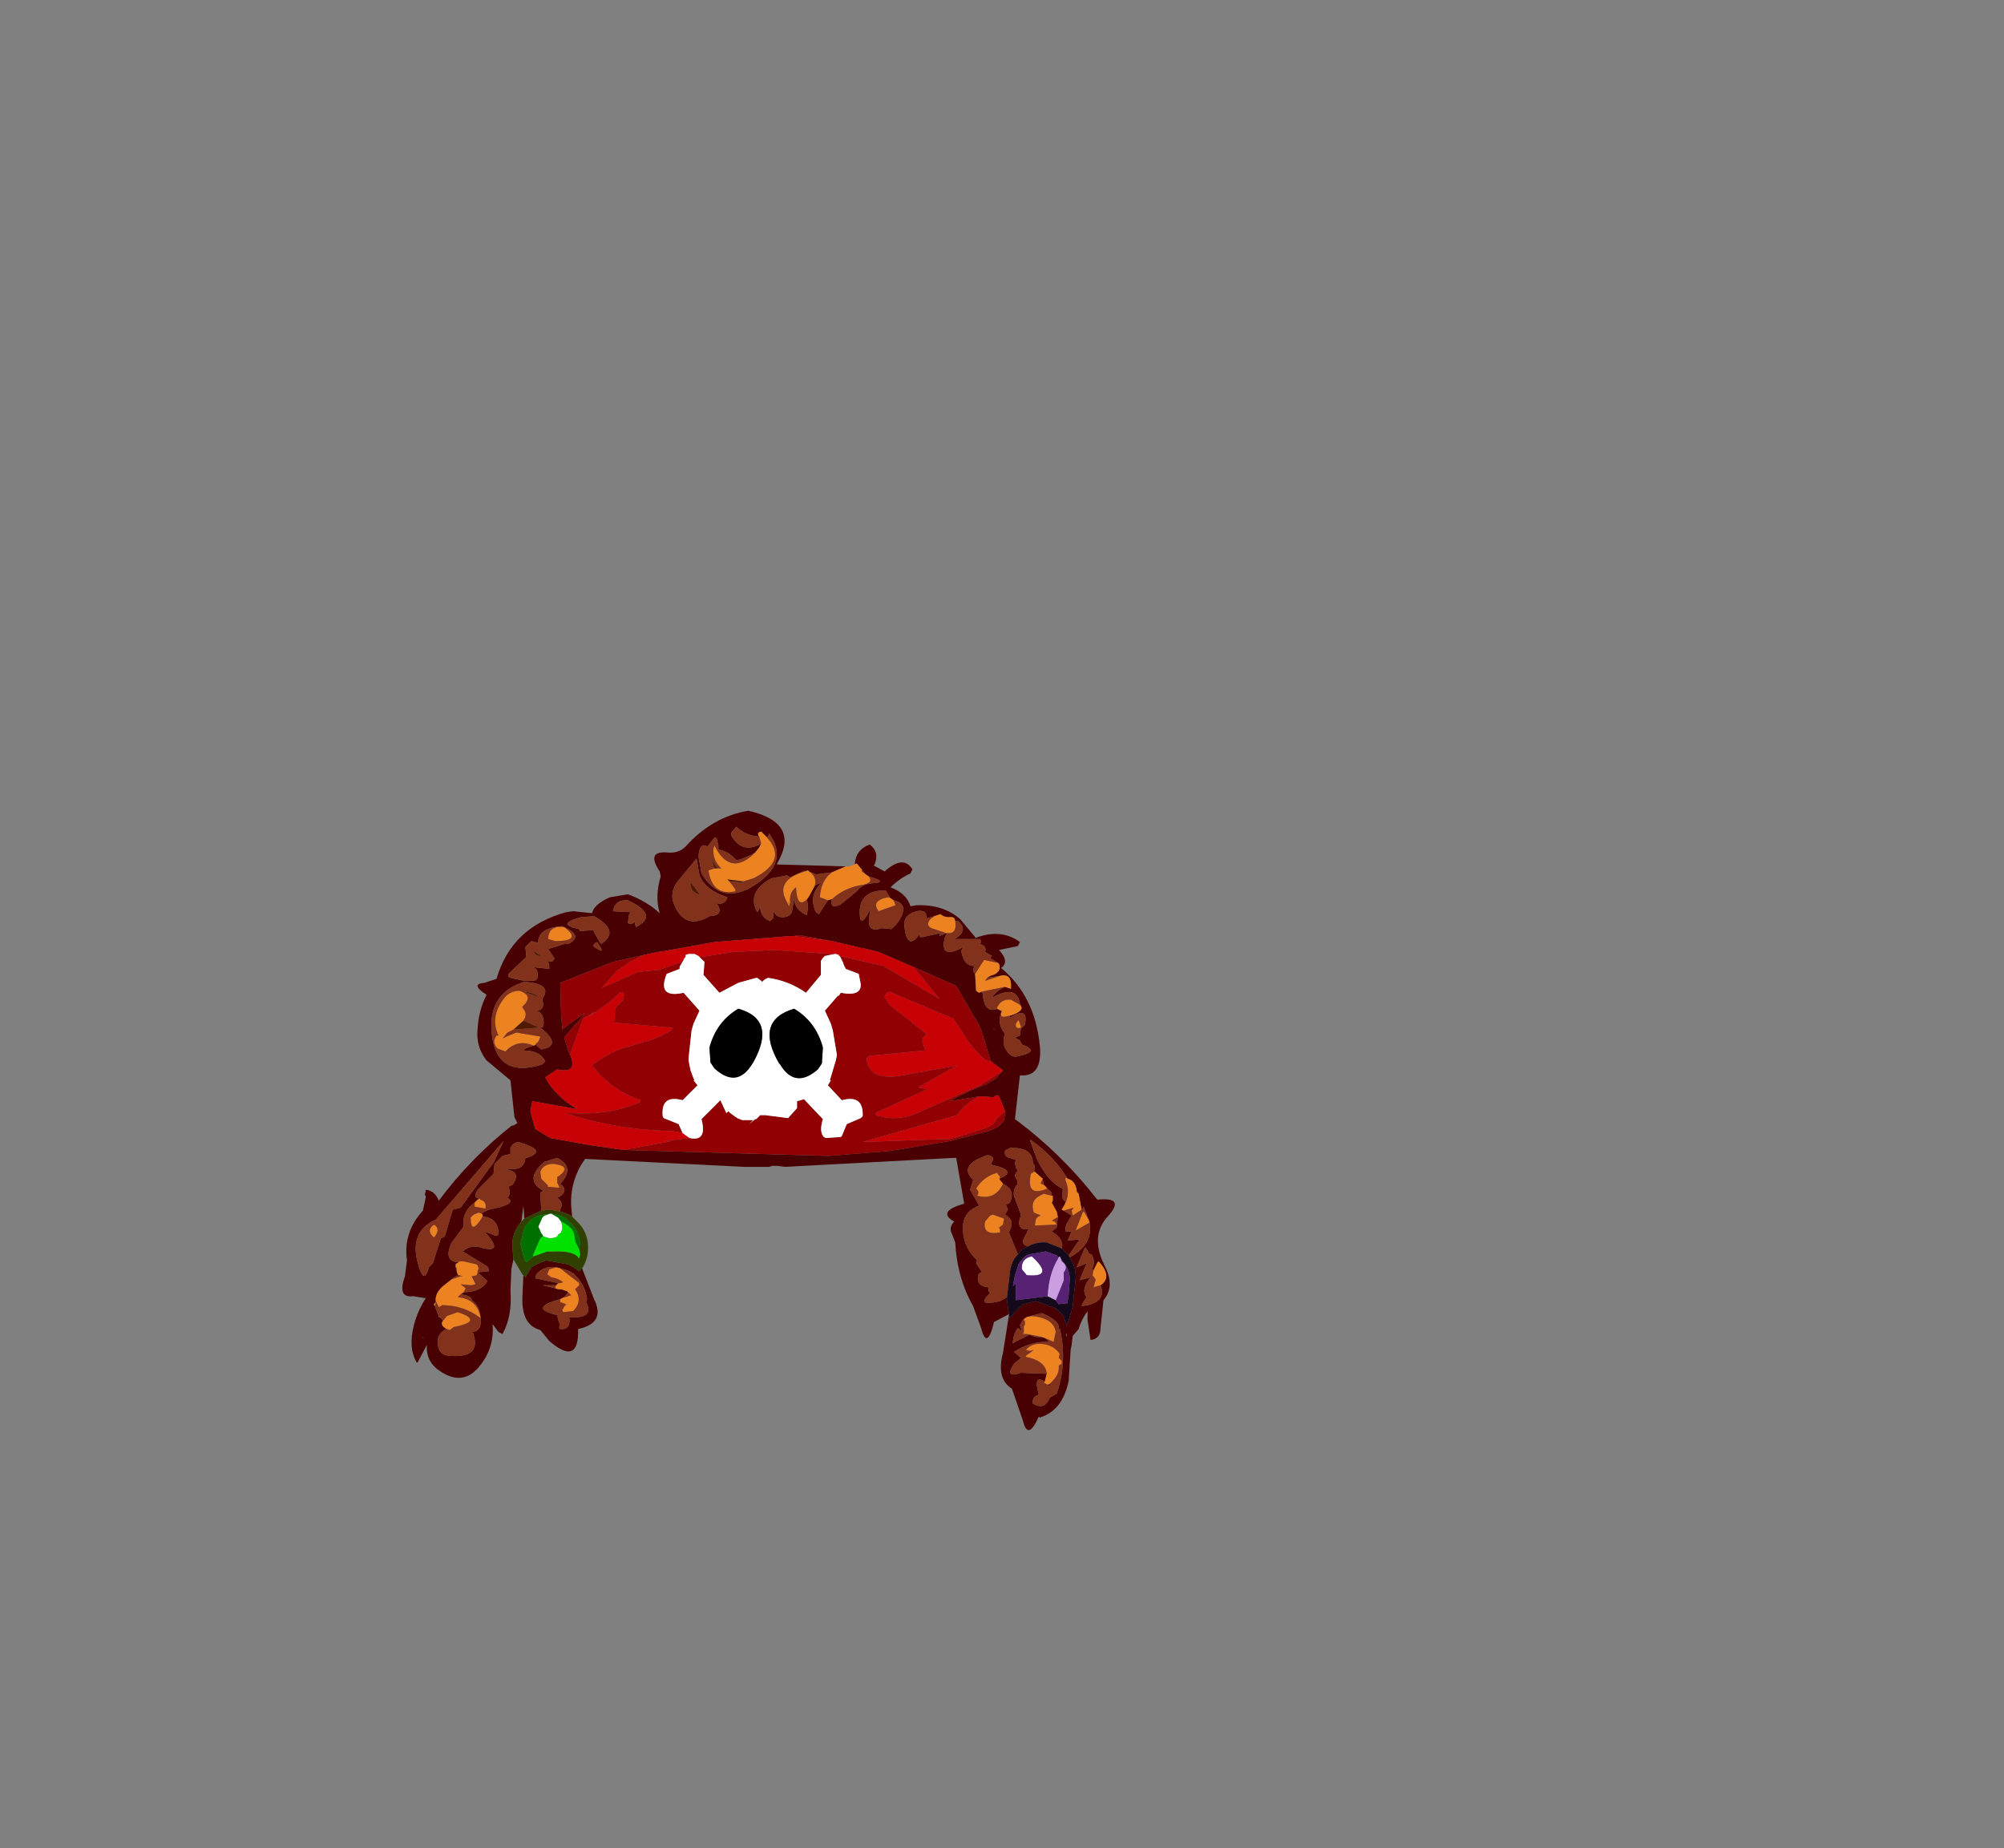 <svg xmlns="http://www.w3.org/2000/svg" xmlns:xlink="http://www.w3.org/1999/xlink" width="100.7" height="92.9"><rect width="100%" height="100%" fill="#808080" stroke="none"/><use xlink:href="#a" width="35.8" height="31.15" transform="translate(20.2 40.75)"/><defs><g id="a" fill-rule="evenodd"><path fill="#480002" d="M22.75 2.7q.05-.75.75-1 .5.35.25 1l-.05.05.55.3q.95-.85 1.4-.1l-.1.2q-.55.25-1 .7.8.3 1 .95l.3-.05q1.35-.05 2.2.7l.75.9v.05q1.3-.5 2.25.2l-.1.2L30 7q.55.6.1.9 1.7 1.4 1.95 3.9.15 1.6-1 1.5l-.25 2.2q2.3 1.7 4.1 4l.05.05q1.4-.15.55.8-.95 1-.2 2.5.55 1.05-.05 1.75L35.1 26q0 .55-.5.6l-.15-1v-.45q-.3.4-.45.9l-.3.35-.05.45-.05.25-.1 1.55q-.3 1.5-1.45 1.85l-.05-.05q-.55 1.25-.8.2l-.55-1.6q-.8-.5-.45-1.8l.3-1.9.05.15.2-.25.05-.05.25-.25.2-.15.6-.15.6.2.1.1.05-.05.1.05h.05l.2.15.3.3.15.5.15-.45.15-.5.15-1.4q.05-.6-.3-1.1 1.2-.65 1-1.75l-.05-.15-.25-.65-.1.2v-.05l-.15-.8-.1-.15q-.05-.5-.45-.6-.7-1.15-1.85-1.95h-.05l.35.95q.55 1.15 1.3 1.5v.15q-.1.35.15.5l-.05.15-.15.25.1.05.4.25-.15.25q-.2.25-.15.55h.3l-.2.45.6-.05-.55.8-.05-.05-.3-.3q.15-.45-.5-.85l.25-.2.05-.5v-.05l-.05-.25-.25-.45.05-.1v-.25h-.05v-.15l-.25-.25-.15-.15-.05-.25v-.05l-.4-.35v-.3l-.1-.15v-.05q-.05-.75-1.15-.7l-.1.05-.1.05-.05.05q-.05.3.25.35l.3.1-.05.15.05.25.1.15q-.25.2-.05.45l.05.2q-.25.25-.2.6l.35.95-.1.4q.05.45.5.3l-.25.5q-.15.3.2.4l-.3.15-.2.25-.45-1.1.1-.25q.15-.4-.3-.65l.15-.25-.1-.25.2-.1q.3-.65-.35-.95l-.2-.25q1-.4-.35-.7l-.05-.05.1-.2v-.1q-.15-.2-.4-.1l-.45.2q-.75.45-.15 1l-.15.5.45.8q-.7.25-.8.9-.1 1.1.7 1.85l-.05.15.3.45q-.15 0-.2.15-.1.55.5.6l.05.25.05.05q-.75.7.5.4l.35-.2v.15l.1.7-.75.4q-.35 1.45-.65.3l-.4-1.1q-.8-1.4-.9-3.2l-.15-.4q-.2-.35.1-.65-.9-.5.5-.9l-.4-2.3h-.15l-8.45.45-.4-.05h-.25l-.15.05H17.2l-8-.4-.2.3q-.55.95-.5 2.05l.05.55q-.3-.2-.6-.25v-.1q.2-.35-.15-.6l.1-.05q.5-.3.05-.65L8 18.7q.7-.8-.2-1.25l-.65.2q-1.05.9-.05 1.45l-.15.1.05.9-.85.4-.05-.65-.1.8q-.5.55-.45 1.3l.05.6-.1.45-.05 1.1q.1 1.3-.4 2.2l-.2-.1-.3-.4q.1 1.15-.6 2.05-.9 1.2-2.2.2-.55-.45-.5-1.2l-.45.85-.05.05Q.3 27 .6 25.85q.2-.75.6-1.35l-.65-.1q-.8.1-.4-1l.1-.8q-.2-1.4.8-2.5l.1-.45.05-.25-.05-.1.05-.25q.45.05.65.55 1.6-2.15 3.7-3.8v.05l.25-.15-.15-.3-.2-1.85-1.2-1q-.55-.7-.45-1.6.05-.9.45-1.7-.85-.55-.1-.6l.6-.2q.75-2.6 3.5-3.35l.35-.05.95.1q.1-.45.9-.8l.9-.15q.95.35 1.6.95-.25-.85.05-1.85l-.05-.25q-.7-1.05.4-.95.55.05.9-.3Q15.6.3 17.4 0q2.65.6 1.45 2.65v.05l3.6.1h-.15l-.7.3-.8.1-.35-.15L20.4 3l-.15.05V3l-.75.35-.15-.1-.8.15q-1.25.7-.7 1.7l.1-.15.05-.3q-.05.7.5.9l.15-.15V5q.15.4.55.35.35-.05.4-.3l.1-.6q.05.55.65.8l.05-.45-.05-.35.1-.15.3-.55.35-.15q-.7.65-.3 1.5l.15.1.45-.7.15-.05h.05q-.1.55.45.25l.8-.65q.25-.35.75-.4.9-.05-.15-.35l-.15-.1-.2-.25-.25-.3-.1.05M9.05 23l.6 1.55q.6 1.2-.8 1.5.05 1.9-1.45.6l-.45-.55q-.95-.25-.9-1.65l.05-1.1.1.1.3-.5.25-.15.5-.2 1.1.2.35.2.2.15.1-.1V23h.05M19.7 6.3h-.2l-3.8.3-2.5.45-.35.05-.7.15-1.55.35-2.65 1.05L8 10.3l.05.6v.1l.25-.2.9-.65-.3.4-.2.2-.55.65.25.8.05.05q.4 1-.65.75l-.6.4q.45.9 1.6 1.6l-2.25-.4-.1.5.25.9.75.45 1.4.25.55.1 1.75.25 10.3.3 3.05-.25 3.05-.5.35-.1 1.2-.3q.9-.2 1.15-.65l.05-.3v-.15l-.25-.65-.1-.15q-.15 0-.2.1l-.7-.05-1.55.25q.9-.5 1.85-.85l.5-.3.35-.4-.6-.45-.05-.1-.05-.2-.05-.15L29.1 11l-.15-.3-1.1-1.9-2.15-.95-1.75-.75-.8-.2h-.05l-1.5-.35-1.65-.3-.25.05m-5.65 1.3.1-.1-.2.35.1-.25m8.1 0 .05.1v.05l-.05-.15m5.65-2.05-.05-.15-.1-.05h-.25l-.2-.05-.15-.1-.3.1-.35.1h-.05q.05-.45-.5-.35-.7.2-.6.8.15 1.25.8.3-.1.25.1.2l.9-.2-.05.15.35-.15h.05l-.1.15q-.35 1.25.9.55l-.1.2q.15.8.7.75-.2.2 0 .4l.05.85.15.1.1-.05.1.1v.2q.15.8.7.55l.2.1h.05l-.05.1q-.2.6.2 1.05-.2.55.15.95.2.25.45.2 1.25-.25.25-.6l-.1-.2-.25-.15.25-.1.05-.35.2-.2q.2-.95-.75-.35v-.1q.8-.25.5-.55V9.7q-.15-1-1.4-.3l.1-.15q.2-.25.55-.4l.3.1V8.9q.05-.75-.55-.6l-.65.1.15-.1q.6-.15.45-.6l-.05-.05-.4-.25.1-.1-.35-.2q.1-.3-.25-.4l.05-.1-.05-.15h-1.3q.75-.4.2-.9h-.15M24.7 4.5l-.15-.1-.25-.4Q23 4 23 5.1q0 .95.55-.2l-.05.3q-.2 1 .6.7l.5.05.25-.25q.75-1-.15-1.2m5.05 6.5h.05l-.1-.05.05.05m5.3 11.7-.05-.05-.05.05-.2.4-.05-.05V23q.15-.35-.05-.7l-.15-.05v-.05l-.15-.25-.05.05-.4.95.5-.2-.35.85.55-.15q-.5.6-.2 1l-.2.3-.05.15q1.3-.15.95-1.05.6-.4-.05-1.15m-2.75 3.8.25.2q-.95-.05-1.8.5l.35.3-.35.3q-.5.75.35.45l1.3.05-.1.4q-.6-.4-.3.65-.35.1-.3.45.6.35.85-.3l.35-.2q.55-1.6.15-3.3v.05l-.2.15.15-.15q.1-.4-.85-.8l-.75.2-.15.1-.05.05-.15.25.1.3-.2-.15q-.2.25-.25.65-.05.2.1.05l.7-.35h.05l.3.1h.3l.15.05m.25 2.3v.15l-.1-.1.1-.05m.8-2.5.05.15v-.15h-.05M8.15 5.85l-.1-.05q-1.25.1-1.2.85l-.35-.1-.3.3.05.5-.85.8q-.15.2.05.25l.7.15h.35q.3 0 .3-.15.1-.5-.3-.55l.9.1V7.8l-.05-.2v-.05q.2.1.3-.1V7.4l-.3-.45.8-.25h.2q.8-.4-.2-.85m9.6-3.75q-.4.25-.95.4-.35-.45-.9-.55v-.2l-.1-.4h-.1l-.35.45q-.4-.25-.45.5l.15.85q1 1.65 2.65.6 1.8-1.15.75-2.6l-.05.15h-.1l-.25-.25q-.25.05-.1.25-.7-.05-1.15-.5l-.25.3v.15q.55.95 1.5.4l-.1.2-.2.25M9.8 6.6l-.1.05-.1.15q.75.55.2-.2m-.15-1.3L9 5.35q-1.3.35-.1.6l.05.1L9.6 6l.3.55.1.15q1-.65-.35-1.4m2.05.35.05.2q1.2-.6-.4-1.35-.65-.05-.75.55l.9.05-.1.15-.05.4q.2.1.4-.1l-.05.1m2.15-2.1q-.4.55-.2 1.1.55 1.4 1.8.65.8-.05.35-.65.45.1.55-.3-1.1-.35-1.4-1.1l-.15-.85-.95 1.15m-7.15 8.2L7 12q1.1-.2-.05-1.1l.15-.05q.1-.6-.3-.8.4-.05.25-.55v-.05q.55-.75-.9-.85-1.8.55-1.65 2.5.2 2.4 2.55 1.65l.15-.15q-.25-.55-1.1-.55l.1-.1.4-.15h.05l.05-.05m-4.15 8.3.4-.1 1.45-2 .2-.25.5-1.1-3.4 3.95q-1.35.6-.9 2.2.3 1.15.55.2l.2-.2.4-1.25.2-.1.4-1.35m3.65-2.6h.05q1.15-.35-.4-.8-.3.05-.4.3v.3l-.4.1-.4.4-.05.5-.75.75q-.35.45.05.5l-.1.05-.15.15q-.65.45-.55 1.2l-.6.8q-.45.95.35 1l-.1.05-.05.05v.15l.05.05-.05.05.05.05v.05l.05.15.05.05q-.2.05-.35.2l-.5.4q-.35.35-.3.7v.05l-.1.1.05.1.2.5v.05h.05l.15.15v.05q-.15.2.2.4-.5.2-.45.75.05.6.65.6 1.6.1 1.1-1.2.35-.05.4-.4v-.3q-.05-.65-.45-.9.05-.2-.55-.3l.15-.1q.85 0 1.2-.55l-.05-.05-.45-.4.55-.05q.05-.2-.15-.3l-1.15-.7q.4-.35.9-.2 1.25.35.2-.8l.4.15q.3.15.3-.1-.05-.75-.8-.8v-.1L4 20.25q.25-.2.6-.25 1.2-.25.7-.55.2-.2.05-.55l.2-.1q.45-.6-.2-.75L5.3 18h.05q.8.1.85-.55m1.55 5.5q-.6-.1-1 .35l-.05.2 1.2.25h-.05l-.1.1h-.7l.65.15.15.05H8l.3.1.05.05-.2.25-.2.1q-1.65.45-.15.8l.05.25q.1.15.05.4l.05.05q.55.05.45-.6 1.3.1.85-.75l.05-.15q-.1-.7-.55-1.15-.15-.25-.8-.4l-.2-.05M1.1 26.5l-.05-.05v.05h.05"/><path fill="#ed8221" d="m22.45 2.8.3-.1.1-.05.25.3v.1l.2.15.15.1q.3.35-.45.45-.8.15-1.4.7h-.05l-.15.05-.4-.15q.05-.85.6-1.25l.7-.3h.15m-1.7.95-.3.55-.1.15q-.5.5-.55-.6-.35.25-.3.75h-.15q-.65-1.1.9-1.55L20.4 3l.05.05q.4.25.3.7m6 1.55.3-.1.15.1.2.05h.25l.1.05.05.15q.1.65-.4.6h-.05l-.75-.25q-.3-.15-.05-.45l.2-.15m3.2 2.35.05.05q.15.45-.45.6l-.15.1-.1.15.75-.25q.6-.15.55.6v.05l-.3-.1-1.2.25-.1.05-.15-.1-.05-.85.45-.7.7.15m1.1 2.1q.3.3-.5.55l-.25.05q-.3.05-.15-.3h-.05l-.2-.1V9.9q.2-.45.7-.4l.45.25M24.7 4.5l.1.25-.85.3q-.35-.45.25-.65l.25-.05.1.05.15.1m6.25 6.05H31l.1.3v.05q-.3.1-.25-.2l.1-.15m2 9.9h-.05l-.25.15.15.05.1.15-1.1.05.05-.3q.05-.15.25-.2l-.1-.05-.25-.1q-.2-.6.3-.85l.2-.1.4.1h.05v.25l-.05.1.25.45.05.25v.05m-.55-1.5V19q-1.05.45-.8-.75l.15-.1h.05l.4.35-.1.2v.05l.15.05.15.15m1.05-.45q.4.1.45.6v.05l.1.1.15.8-.45.3-.05-.25.1-.15-.5.15-.1-.05.15-.25q.3-.6.05-1.2-.05-.15.05-.15l.05.05m1.05 2.05.05.15-.7.4.35-.9h.1l.2.35m-4.3-1.8q-.4.85-1.3.6.15-.2-.05-.35.35-.6 1.05-.8l.15.2v.05l-.05.05.2.25m-.65 1.6.15-.05.55.2-.05.3-.2.15.05.1v.15q-.9.15-.75-.55l.25-.3m5.4 2.35h.1q.65.75.05 1.15l-.35.1.1-.35v-.05l-.15-.2.05-.25.2-.4m-2.65 3.8-.15-.05-.75-.15h-.2l.05-.1v-.3l.05-.05v-.2l-.05-.05v-.05l.15-.1.25-.05q1.1.1 1.2.8l-.1.45v.05l-.45-.2m0 2.2.1-.4q-.05-.65-1.05-.85v-.05l.4-.3-.2.05-.2-.05q.3-.35.8-.3.6.05.9.5l-.05.2.15.15v.15l-.1.05-.05.05q.05.45-.4.85l-.05.05-.1.05-.2-.1.05-.05M8.15 5.85q.95.7-.45.7l-.35-.1q0-.7.8-.6M18.3 1.3q1.15 1.2-.65 2.1l-.5.15-.8-.1.1.1.3.4v.1Q15.6 4.3 15.4 3l.3-.1h.35q-.45-.4-.4-1l.05-.15q.8 1.6 2.05.35l.2-.25.1-.2-.1-.35q-.15-.2.1-.25l.25.25M6.6 11.8q-.7-.3-1.25.15l-.15.15-.4-.15q-.3-.3-.05-.65h.1q-.45-.95.3-1.9.3-.35.75-.35.75.25.15.8v.05q.3.3.05.65l-.5.45-.3.15-.25.3.2-.1.5-.2 1.2.2-.05.15-.05.1-.15.15-.05.05H6.6m.75 7.05L7 18.5l-.05-.35q.15-.4.65-.4.95.1.3.6l-.1.05v.3l.1.2v.05l-.55-.05v-.05m-3.4.7q.3.1.25.4V20l-.55-.1v-.2l.15-.15.1-.05.05.05m-1.1 3.15v-.05h.25l.65.15.05.05.05.15-.05.15v.05l-.05.15-.25.05.2.4-.25.05-.5-.05.25.2-.1.2-.15.1-.15.15q1 .1 1.15 1.05-.85-.65-1.95-.65l-.05.05-.1.05-.15-.3q-.05-.35.3-.7l.5-.4.45-.15h.1l-.15-.05h-.05l-.05-.05-.05-.15V23l-.05-.05v-.15l.05-.05.1-.05m1.2-2.3q-.6 1-.6.05l.15-.15.25-.1.15.05.05.05v.1m3.7 2.55.2.05.9.7.05.05v.1l-.2.2q.4.6-.1 1.1l-.5.05-.05-.1.15-.25h.05q.05-.05-.3-.15v-.15l.2-.1h.05l.3-.1-.15-.15-.05-.05-.3-.1h-.15L7.7 24v-.05l.05-.1.1-.1h.05l.2-.05q-.25-.2-.6-.25l-.2-.15.1-.25.35-.1m-5.5 3.1q-.35-.2-.2-.4l.2-.25.55-.2q1.35.45-.2.75l-.2.15-.15-.05m-.65-4.6q-.4-.35 0-.65.35.2.05.6l-.05.05"/><path fill="#82311a" d="m23.1 2.95.2.25-.2-.15v-.1m.35.35q1.05.3.15.35-.5.05-.75.4l-.8.65q-.55.3-.45-.25.6-.55 1.4-.7.75-.1.45-.45M21.4 4.5l-.45.7-.15-.1q-.4-.85.3-1.5l-.35.15q.1-.45-.3-.7l.35.15.8-.1q-.55.4-.6 1.25l.4.15m-1.05-.05.05.35-.05.45q-.6-.25-.65-.8l-.1.6q-.05.25-.4.3-.4.05-.55-.35v.4l-.15.15q-.55-.2-.5-.9l-.05.3-.1.15q-.55-1 .7-1.7l.8-.15.15.1.75-.35v.05q-1.55.45-.9 1.55l.1.2.05-.2q-.05-.5.3-.75.05 1.1.55.6m6.4.85-.2.15q-.25.3.05.45l.75.25-.35.15.05-.15-.9.2q-.2.05-.1-.2-.65.95-.8-.3-.1-.6.6-.8.55-.1.5.35h.05l.35-.1m.65.85q.5.05.4-.6h.15q.55.5-.2.9h1.3l.05.15-.05.1q.35.1.25.4l.35.2-.1.1.4.25-.7-.15-.45.7q-.2-.2 0-.4-.55.05-.7-.75l.1-.2q-1.25.7-.9-.55l.1-.15m2 2.25.65-.1-.75.25.1-.15m.9.45q-.35.15-.55.4l-.1.15q1.25-.7 1.4.3v.05l-.45-.25q-.5-.05-.7.4v.05q-.55.25-.7-.55v-.2l-.1-.1 1.2-.25m.25 1.45v.1q.95-.6.75.35l-.2.2-.05.35-.25.1.25.15.1.2q1 .35-.25.6-.25.05-.45-.2-.35-.4-.15-.95-.4-.45-.2-1.05l.05-.1q-.15.35.15.3l.25-.05m-6-5.9-.1-.05-.25.05q-.6.2-.25.65l.85-.3-.1-.25q.9.2.15 1.2l-.25.25-.5-.05q-.8.3-.6-.7l.05-.3Q23 6.05 23 5.1 23 4 24.3 4l.25.4m6.4 6.15-.1.15q-.05.3.25.2v-.05l-.1-.3h-.05m.5 11.35q-.35-.1-.2-.4l.25-.5q-.45.15-.5-.3l.1-.4-.35-.95q-.05-.35.2-.6l-.05-.2q-.2-.25.05-.45l-.1-.15-.05-.25.05-.15-.3-.1q-.3-.05-.25-.35l.05-.05.1-.05.1-.05q1.1-.05 1.15.7v.05l.1.15v.3h-.05l-.15.1q-.25 1.2.8.75v-.05l.25.25v.15l-.4-.1-.2.1q-.5.25-.3.85l.25.1.1.05q-.2.05-.25.2l-.05.3 1.1-.05-.1-.15-.15-.05.25-.15h.05l-.05.5-.25.2q.65.4.5.85l-.75-.3q-.5-.05-.95.2m.75-3.4v.05l.05.25-.15-.05v-.05l.1-.2m1.1 1.3.05-.15q-.25-.15-.15-.5V19q-.75-.35-1.3-1.5l-.35-.95h.05q1.15.8 1.85 1.95l-.05-.05q-.1 0-.05.15.25.6-.05 1.2m.6-.7.1.15-.1-.1v-.05m.25.95v.05l.1-.2.25.65-.2-.35-.05-.05-.05.05-.35.9.7-.4q.2 1.1-1 1.75l-.05-.1.55-.8-.6.05.2-.45h-.3q-.05-.3.15-.55l.15-.25-.4-.25.5-.15-.1.15.05.25.45-.3m-4.55-2.3h-.05l.1.05q1.35.3.35.7l.05-.05v-.05l-.15-.2q-.7.2-1.05.8.2.15.05.35.9.25 1.3-.6.65.3.35.95l-.2.1.1.25-.15.25q.45.25.3.65l-.1.25.45 1.1q-.35.35-.4.9l-.15 1.25-.35.2q-1.25.3-.5-.4l-.05-.05-.05-.25q-.6-.05-.5-.6.05-.15.2-.15l-.3-.45.05-.15q-.8-.75-.7-1.85.1-.65.8-.9l-.45-.8.15-.5q-.6-.55.15-1l.45-.2q.25-.1.4.1v.1l-.1.2m-.05 2.6-.25.3q-.15.7.75.55v-.15l-.05-.1.2-.15.05-.3-.55-.2-.15.05m5.2 2.75-.05.25.15.2v.05l-.1.35.35-.1q.35.9-.95 1.05l.05-.15.2-.3q-.3-.4.2-1l-.55.15.35-.85-.5.2.4-.95.05-.05.15.25v.05l.15.05q.2.35.05.7l-.05.05h.05l.05.05m-.35-.35v-.05.05m-2 5.55-1.3-.05q-.85.3-.35-.45l.35-.3-.35-.3q.85-.55 1.8-.5l-.25-.2.45.2v-.05l.1-.45q-.1-.7-1.2-.8l-.25.05.75-.2q.95.4.85.8l-.15.15.2-.15V26q.4 1.7-.15 3.3l-.35.2q-.25.65-.85.3-.05-.35.3-.45-.3-1.05.3-.65l-.05.05.2.1.1.1v-.15l.05-.05q.45-.4.4-.85l.05-.05.1-.05v-.15L33 27.5l.05-.2q-.3-.45-.9-.5-.5-.05-.8.3l.2.05.2-.05-.4.3v.05q1 .2 1.05.85m-.25-1.85h-.3l-.3-.1h-.05l-.7.35q-.15.15-.1-.05.05-.4.25-.65l.2.15-.1-.3.15-.25.05-.05v.05l.05.05v.2l-.05.05v.3l-.05.1h.2l.75.15m-24-20.6q1 .45.2.85h-.2l-.8.25.3.45v.05q-.1.2-.3.1v.05l.05.2v.15l-.9-.1q.4.05.3.55 0 .15-.3.15h-.35l-.7-.15q-.2-.05-.05-.25l.85-.8-.05-.5.3-.3.35.1q-.05-.75 1.2-.85l.1.05q-.8-.1-.8.6l.35.1q1.4 0 .45-.7M6.6 7.05q.1.25.35.25H7l-.4-.25M18.3 1.3h.1l.05-.15q1.05 1.45-.75 2.6-1.65 1.05-2.65-.6l-.15-.85q.05-.75.45-.5l.35-.45h.1l.1.4v.2q.55.1.9.55.55-.15.95-.4-1.25 1.25-2.05-.35l-.05.15q-.05.6.4 1h-.2l-.3-.45.15.45-.3.1q.2 1.3 1.35 1.05v-.1l-.3-.4.6.05.1-.05.5-.15q1.8-.9.65-2.1m-.25.35q-.95.55-1.5-.4V1.1l.25-.3q.45.45 1.15.5l.1.35m-6.35 4 .05-.1q-.2.2-.4.1l.05-.4.1-.15-.9-.05q.1-.6.75-.55 1.6.75.4 1.35l-.05-.2M9.65 5.3q1.35.75.35 1.4l-.1-.15L9.6 6l-.65.05-.05-.1q-1.2-.25.1-.6l.65-.05m.15 1.3q.55.75-.2.2l.1-.15.1-.05M18 4.65v-.1.1m-4.15-1.1.95-1.15.15.85q.3.75 1.4 1.1-.1.4-.55.3.45.6-.35.65-1.25.75-1.8-.65-.2-.55.2-1.1m.65.05q-.05.45.4.6l.1.05-.45-.6-.05-.05m-8.4 6.95q.25-.35-.05-.65v-.05q.6-.55-.15-.8-.45 0-.75.35-.75.95-.3 1.9h-.1q-.25.35.05.65l.4.15.15-.15q.55-.45 1.25-.15l-.4.15-.1.1q.85 0 1.1.55l-.15.15Q4.7 13.5 4.5 11.1q-.15-1.95 1.65-2.5 1.45.1.9.85v.05q.15.5-.25.55.4.2.3.8l-.15.05q1.15.9.05 1.1l-.3-.25.15-.15.05-.1.05-.15-1.2-.2-.5.2-.2.1.25-.3.3-.15 1.3-.1-.8-.35m.75-1.2q-.25-.2-.6-.25h-.1l.65.25h.05m-4.3 10.7-.4 1.35-.2.1-.4 1.25-.2.2q-.25.95-.55-.2-.45-1.6.9-2.2l3.4-3.95-.5 1.1-.2.25-1.45 2-.4.1m4.8-1.15.55.05v-.05l-.1-.2v-.3l.1-.05q.65-.5-.3-.6-.5 0-.65.4l.05.35.35.35H7.3l.05.05M7 20.1l-.05-.9.15-.1q-1-.55.05-1.45l.65-.2q.9.45.2 1.25l-.05.05q.45.35-.05.65l-.1.05q.35.25.15.6v.1l-.5-.1-.45.05m-.75-2.65-.05-.05v.05q-.05.65-.85.55H5.2l.15.05q.65.15.2.75l-.2.1q.15.35-.05.55.5.3-.7.55-.35.05-.6.25l-.15-.05-.25.1-.15.15q0 .95.6-.05.75.05.8.8 0 .25-.3.1l-.4-.15q1.05 1.15-.2.8-.5-.15-.9.2l1.15.7q.2.1.15.3l-.55.05v-.05l.05-.15-.05-.15-.05-.05-.65-.15h-.25v.05q-.8-.05-.35-1l.6-.8q-.1-.75.55-1.2v.2l.55.1v-.05q.05-.3-.25-.4L4 19.5h-.1q-.4-.05-.05-.5l.75-.75.05-.5.4-.4.4-.1v-.3q.1-.25.4-.3 1.55.45.4.8m1.65 6.3-1.2-.25.05-.2q.4-.45 1-.35l-.35.1-.1.25.2.15q.35.05.6.25l-.2.05m.05-.75q.65.15.8.4.45.45.55 1.15l-.05.15q.45.85-.85.75.1.65-.45.6L7.9 26q.05-.25-.05-.4l-.05-.25q-1.5-.35.15-.8v.15q.35.1.3.15H8.2l-.15.25.05.1.5-.05q.5-.5.1-1.1l.2-.2v-.1l-.05-.05-.9-.7m.2 1.45.2-.25.15.15-.3.1h-.05M7.7 24l-.65-.15h.7l-.05.1V24m-3.9-.8.45.4.05.05q-.35.55-1.2.55l.1-.2-.25-.2.5.05.25-.05-.2-.4.25-.05.05-.15m-.85 1.1q.6.1.55.3.4.25.45.9v.3q-.05.35-.4.4.5 1.3-1.1 1.2-.6 0-.65-.6-.05-.55.45-.75l.15.05.2-.15q1.55-.3.2-.75l-.55.2-.2.25v-.05l-.15-.15-.05-.05-.2-.5.05-.2v-.05l.15.3.1-.05.05-.05q1.1 0 1.95.65-.15-.95-1.15-1.05l.15-.15m-.45-.75q.15-.15.35-.2h.05l.15.05h-.1l-.45.15m.25-.45-.05-.05.05-.05v.1M1.6 21.45l.05-.05q.3-.4-.05-.6-.4.3 0 .65"/><path fill="#d17623" d="M19.35 4.6h.15l-.05.2-.1-.2M34.2 20.2l.05-.05.05.05h-.1m.85 2.5h-.1l.05-.05.05.05m-27.7-3.8-.05-.05h.05v.05M1.9 25.45h-.05v-.05l.05.05m-.25-.55-.05-.1.1-.1-.05.2"/><path fill="#910003" d="m19.7 6.3.25-.05 1.65.3-1.9-.25m6 1.55 2.15.95 1.1 1.9.15.3.35 1.15.05.15.05.2.05.1h-.05l-.2-.05q-.65-.5-1.15-1.35l-.5-.75-2.85-1.2-.35-.15-.15.05-.1.2.25.4 1.9 1.5q-.25.1-.25.35l.15.45-2.6.25q-.35 0-.35.25.2 1.05 1.8.75l2.75-.5-1.95 1.1.45.1-2.4 1.1q-.4.15 0 .25 1.05.3 2.2-.3l2.85-1.25 1.1-.7.05-.05-.35.4-.5.3q-.95.35-1.85.85l1.55-.25q-.7.3-1.15.95l-4.75 1.35 4.1-.15h.25l.2-.05.15-.05.55-.15.45-.15q.95-.25 1-.6l.45-.4v.15l-.05.3q-.25.45-1.15.65l-1.2.3-.35.1-3.05.5-3.05.25-10.3-.3 2.4-.45h-.4l1.3-.15q.9.2.6-.95l.95-.95.3.65.1-.1.1.1.35.25.25.1h.55l-.2.2.3-.25h.05l.1-.1.05-.05.05-.05h.25l1.15.15.45-.5v-.35l.35-.1.95 1q-.2.65.05.9l.1.05.7-.05h.05l.05-.05.25-.6.7-.3.1-.1q.05-1.1-1.05-.8l-.7-.75.15-.25h-.05l.3-1 .05-.25v-.05l-.2-1.2-.1-.35-.3-.65.65-.75h.05l.1-.15q1.05.2 1-.45l-.1-.5-.65-.25-.1-.2V7.7l-.05-.1-.15-.3 2.2.5L27 9.45l-1.3-1.6m-17.25 4.4-.05-.05-.25-.8.55-.65.2-.2.3-.4-.9.65-.25.2v-.1L8 10.3l-.05-1.65L10.6 7.6l1.55-.35-.7.35-.65.45-.75.85 1.8-.8L12.9 8l1.15-.4-.1.25v.1l-.65.25q-.5 1.25.85.95l.8.9-.3.65-.1.35-.15 1.4v.1l.1.5.15.4.05.1h-.05l.2.25-.75.75q-1.1-.3-1 .8l.05.1.75.3.2.45-.5-.1q-2.8-.05-5.4-.9h.4q1.85.1 3.35-.55l.05-.1q-1.5-.5-2.45-1.75.85-.7 1.95-1l-.45.15 1-.3q.8-.2 1.45-.6.2-.15 0-.15l-2.85-.25.05-.25v-.45l.1-.15q.35-.2.35-.55-.05-.2-.2-.1l-.5.45-1.1.8.35-.3-.6.35-.65 1.8M14.9 7.3l.15.05 1.55-.25 2.1-.1 2.85.2h.2l-.5.1-.1.1-.1.15v.7l-.75.9q-.85-.6-1.9-.75-.15.05-.25.15l-.05.05-.05-.05-.2-.15h-.05l-.9.25-.95.5-.8-.9.05-.65-.3-.3M29.75 11l-.05-.05.1.05h-.05m-21.6.4h.05-.05"/><path fill="#c60005" d="m12.15 7.25.7-.15.35-.05 2.5-.45 3.8-.3h.2l1.9.25 1.5.35h.05l.8.2 1.75.75 1.3 1.6-2.8-1.65-2.2-.5h-.05v-.05l-.15-.05h-.25L18.7 7l-2.1.1-1.55.25-.15-.05-.2-.1h-.3l-.15.05v.1l-.05.05-.05.1-.1.1-1.15.4-1.05.1-1.8.8.75-.85.65-.45.7-.35M29.6 12.6l.6.45-.05.05-1.1.7-2.85 1.25q-1.15.6-2.2.3-.4-.1 0-.25l2.4-1.1-.45-.1 1.95-1.1-2.75.5q-1.6.3-1.8-.75 0-.25.35-.25l2.6-.25-.15-.45q0-.25.25-.35l-1.9-1.5-.25-.4.1-.2.15-.05.35.15 2.85 1.2.5.75q.5.85 1.15 1.35l.2.05h.05m-.55 1.75.7.05q.05-.1.2-.1l.1.15.25.65-.45.4q-.05.35-1 .6l-.45.15-.55.15-.15.05-.2.05h-.25l-4.1.15 4.75-1.35q.45-.65 1.15-.95m-17.9 2.7L9.4 16.8l-.55-.1-1.4-.25L6.7 16l-.25-.9.1-.5 2.25.4q-1.15-.7-1.6-1.6l.6-.4q1.05.25.65-.75l.65-1.8.6-.35-.35.3 1.1-.8.5-.45q.15-.1.2.1 0 .35-.35.55l-.1.15v.45l-.05.25 2.85.25q.2 0 0 .15-.65.4-1.45.6l-1 .3.45-.15q-1.1.3-1.95 1 .95 1.25 2.45 1.75l-.05.1q-1.5.65-3.35.55h-.4q2.6.85 5.4.9l.5.1.35.25-1.3.15h.4l-2.4.45"/><path fill="#fff" d="m14.15 7.5.05-.1.05-.05v-.1l.15-.05h.3l.2.1.3.3-.05.65.8.9.95-.5.9-.25h.05l.2.15.05.05.05-.05q.1-.1.25-.15 1.05.15 1.9.75l.75-.9v-.7l.1-.15.1-.1.5-.1h.05l.15.05v.05H22l.15.3.05.15.1.2.65.25.1.5q.05.65-1 .45l-.1.15h-.05l-.65.75.3.65.1.35.2 1.2v.05l-.05.25-.3 1h.05l-.15.25.7.75q1.1-.3 1.05.8l-.1.1-.7.3-.25.6-.05.05H22l-.7.05-.1-.05q-.25-.25-.05-.9l-.95-1-.35.1v.35l-.45.5-1.15-.15H18l-.05.05-.05.05-.1.1h-.05l-.3.25.2-.2h-.55l-.25-.1-.35-.25-.1-.1-.1.1-.3-.65-.95.95q.3 1.15-.6.95l-.35-.25-.2-.45-.75-.3-.05-.1q-.1-1.1 1-.8l.75-.75-.2-.25h.05l-.05-.1-.15-.4-.1-.5v-.1l.15-1.4.1-.35.3-.65-.8-.9q-1.35.3-.85-.95l.65-.25v-.1l.2-.35m4.8 5.2.05.05q.75 1.25 1.9.25l.2-.3.05-.8q-.35-1.3-1.45-1.95-2 .6-.75 2.75m12.2 10.35q-.05-.55.5-.65 1.15 1.05-.2.95h-.05l-.25-.3M15.5 12.65l.2.3q1.1 1 1.85-.15l.1-.15q1.2-2.15-.75-2.7-1.1.65-1.45 1.95l.05.75m-8.05 7.6h.05l.35.2.15.2.05.2v.2l-.05.1v.05l-.15.1-.05.1-.1.05-.25.05-.35-.1-.05-.1-.05-.05-.15-.35.2-.45.1-.1.3-.1"/><path fill="#531800" d="m29.65 17.8-.1-.05h.05l.05.05M34.7 23v.05h-.05l.05-.05M6.6 7.05l.4.25h-.05q-.25 0-.35-.25m10.55-3.5-.1.05-.6-.05-.1-.1.8.1M15.7 2.9l-.15-.45.3.45h-.15m-1.2.7.05.05.45.6-.1-.05q-.45-.15-.4-.6m-8.4 6.95.8.35-1.3.1.5-.45m.75-1.2H6.8l-.65-.25h.1q.35.05.6.25m-.65 8.1v-.05l.05.05H6.2M3.9 19.5H4l-.05.05-.05-.05m1.45-1.45L5.2 18h.1l.05.05"/><path d="M18.95 12.7q-1.25-2.15.75-2.75 1.1.65 1.45 1.95l-.05.8-.2.3q-1.15 1-1.9-.25l-.05-.05m-3.45-.05-.05-.75q.35-1.3 1.45-1.95 1.95.55.75 2.7l-.1.15q-.75 1.15-1.85.15l-.2-.3"/><path fill="#15091c" d="M30.5 25.35v-.05l-.1-.7v-.15l.15-1.25q.05-.55.4-.9l.2-.25.3-.15q.45-.25.95-.2l.75.3.3.3.05.05.05.1q.35.5.3 1.1l-.15 1.4-.15.5-.15.45-.15-.5-.3-.3-.2-.15h-.05l-.1-.05-.05.05-.1-.1-.6-.2-.6.15-.2.15-.25.25-.05.05-.2.25-.05-.15m2.5-2.9-.1-.1-.55-.2-.85.15-.2.1-.3.35-.2.6-.1.55.15-.15v.85l1.6-.2.4.2.15.2.45-.05v-.1l.05-.3.05-.7q.05-.55-.35-1l-.1-.15-.05-.1-.05.05"/><path fill="#572174" d="m32.45 24.4-1.6.2v-.85l-.15.15.1-.55.2-.6.3-.35.2-.1.85-.15.55.2.1.1-.05.1q-.45.75-.5 1.85m.65-1.9.1.15q.4.45.35 1l-.05.7-.05.3v.1l-.45.05-.15-.2.4-1v-.4q.25-.3-.1-.55l-.05-.15m-1.95.55.25.3h.05q1.35.1.2-.95-.55.1-.5.65"/><path fill="#cb9ee2" d="M32.45 24.4q.05-1.1.5-1.85l.05-.1.05-.05.05.1.05.15q.35.25.1.55v.4l-.4 1-.4-.2"/><path fill="#2f4000" d="m8.55 20.4.2.2q.6.55.6 1.35 0 .6-.3 1.05H9v.05l-.1.1-.2-.15-.35-.2-1.1-.2-.5.2-.25.15-.3.5-.1-.1-.05-.05-.45-.75-.05-.6q-.05-.75.45-1.3l.05-.05.1-.1.85-.4.45-.05.5.1q.3.05.6.25m.35 1.65.05-.3q-.05-.55-.4-.95l-.1-.1-.2-.2q-.3-.2-.75-.25h-.05l-.3.05q-.5.05-.8.4l-.2.25-.2.8.2.8.1.15.35-.3.7-.25h.3q1.05-.05 1.3.35l.05-.2-.05-.25"/><path fill="#007100" d="M7.5 20.25q.45.05.75.25l.2.2.1.1q.35.4.4.95l-.05.3-.2-.4v-.05l-.05-.3q-.05-.35-.65-.65l-.15-.2-.35-.2m-.9 2.15-.35.3-.1-.15-.2-.8.2-.8.2-.25q.3-.35.8-.4l.3-.05-.3.1-.1.1-.2.45.15.35.05.05.05.1-.1.05-.05.05-.35.8v.1"/><path fill="#00e100" d="m8.9 22.05.05.25-.05.2q-.25-.4-1.3-.35h-.3l-.7.25v-.1l.35-.8.05-.05.1-.05.35.1.25-.05.1-.05.05-.1.15-.1v-.05l.05-.1v-.2l-.05-.2q.6.3.65.65l.05.3v.05l.2.4"/></g></defs></svg>